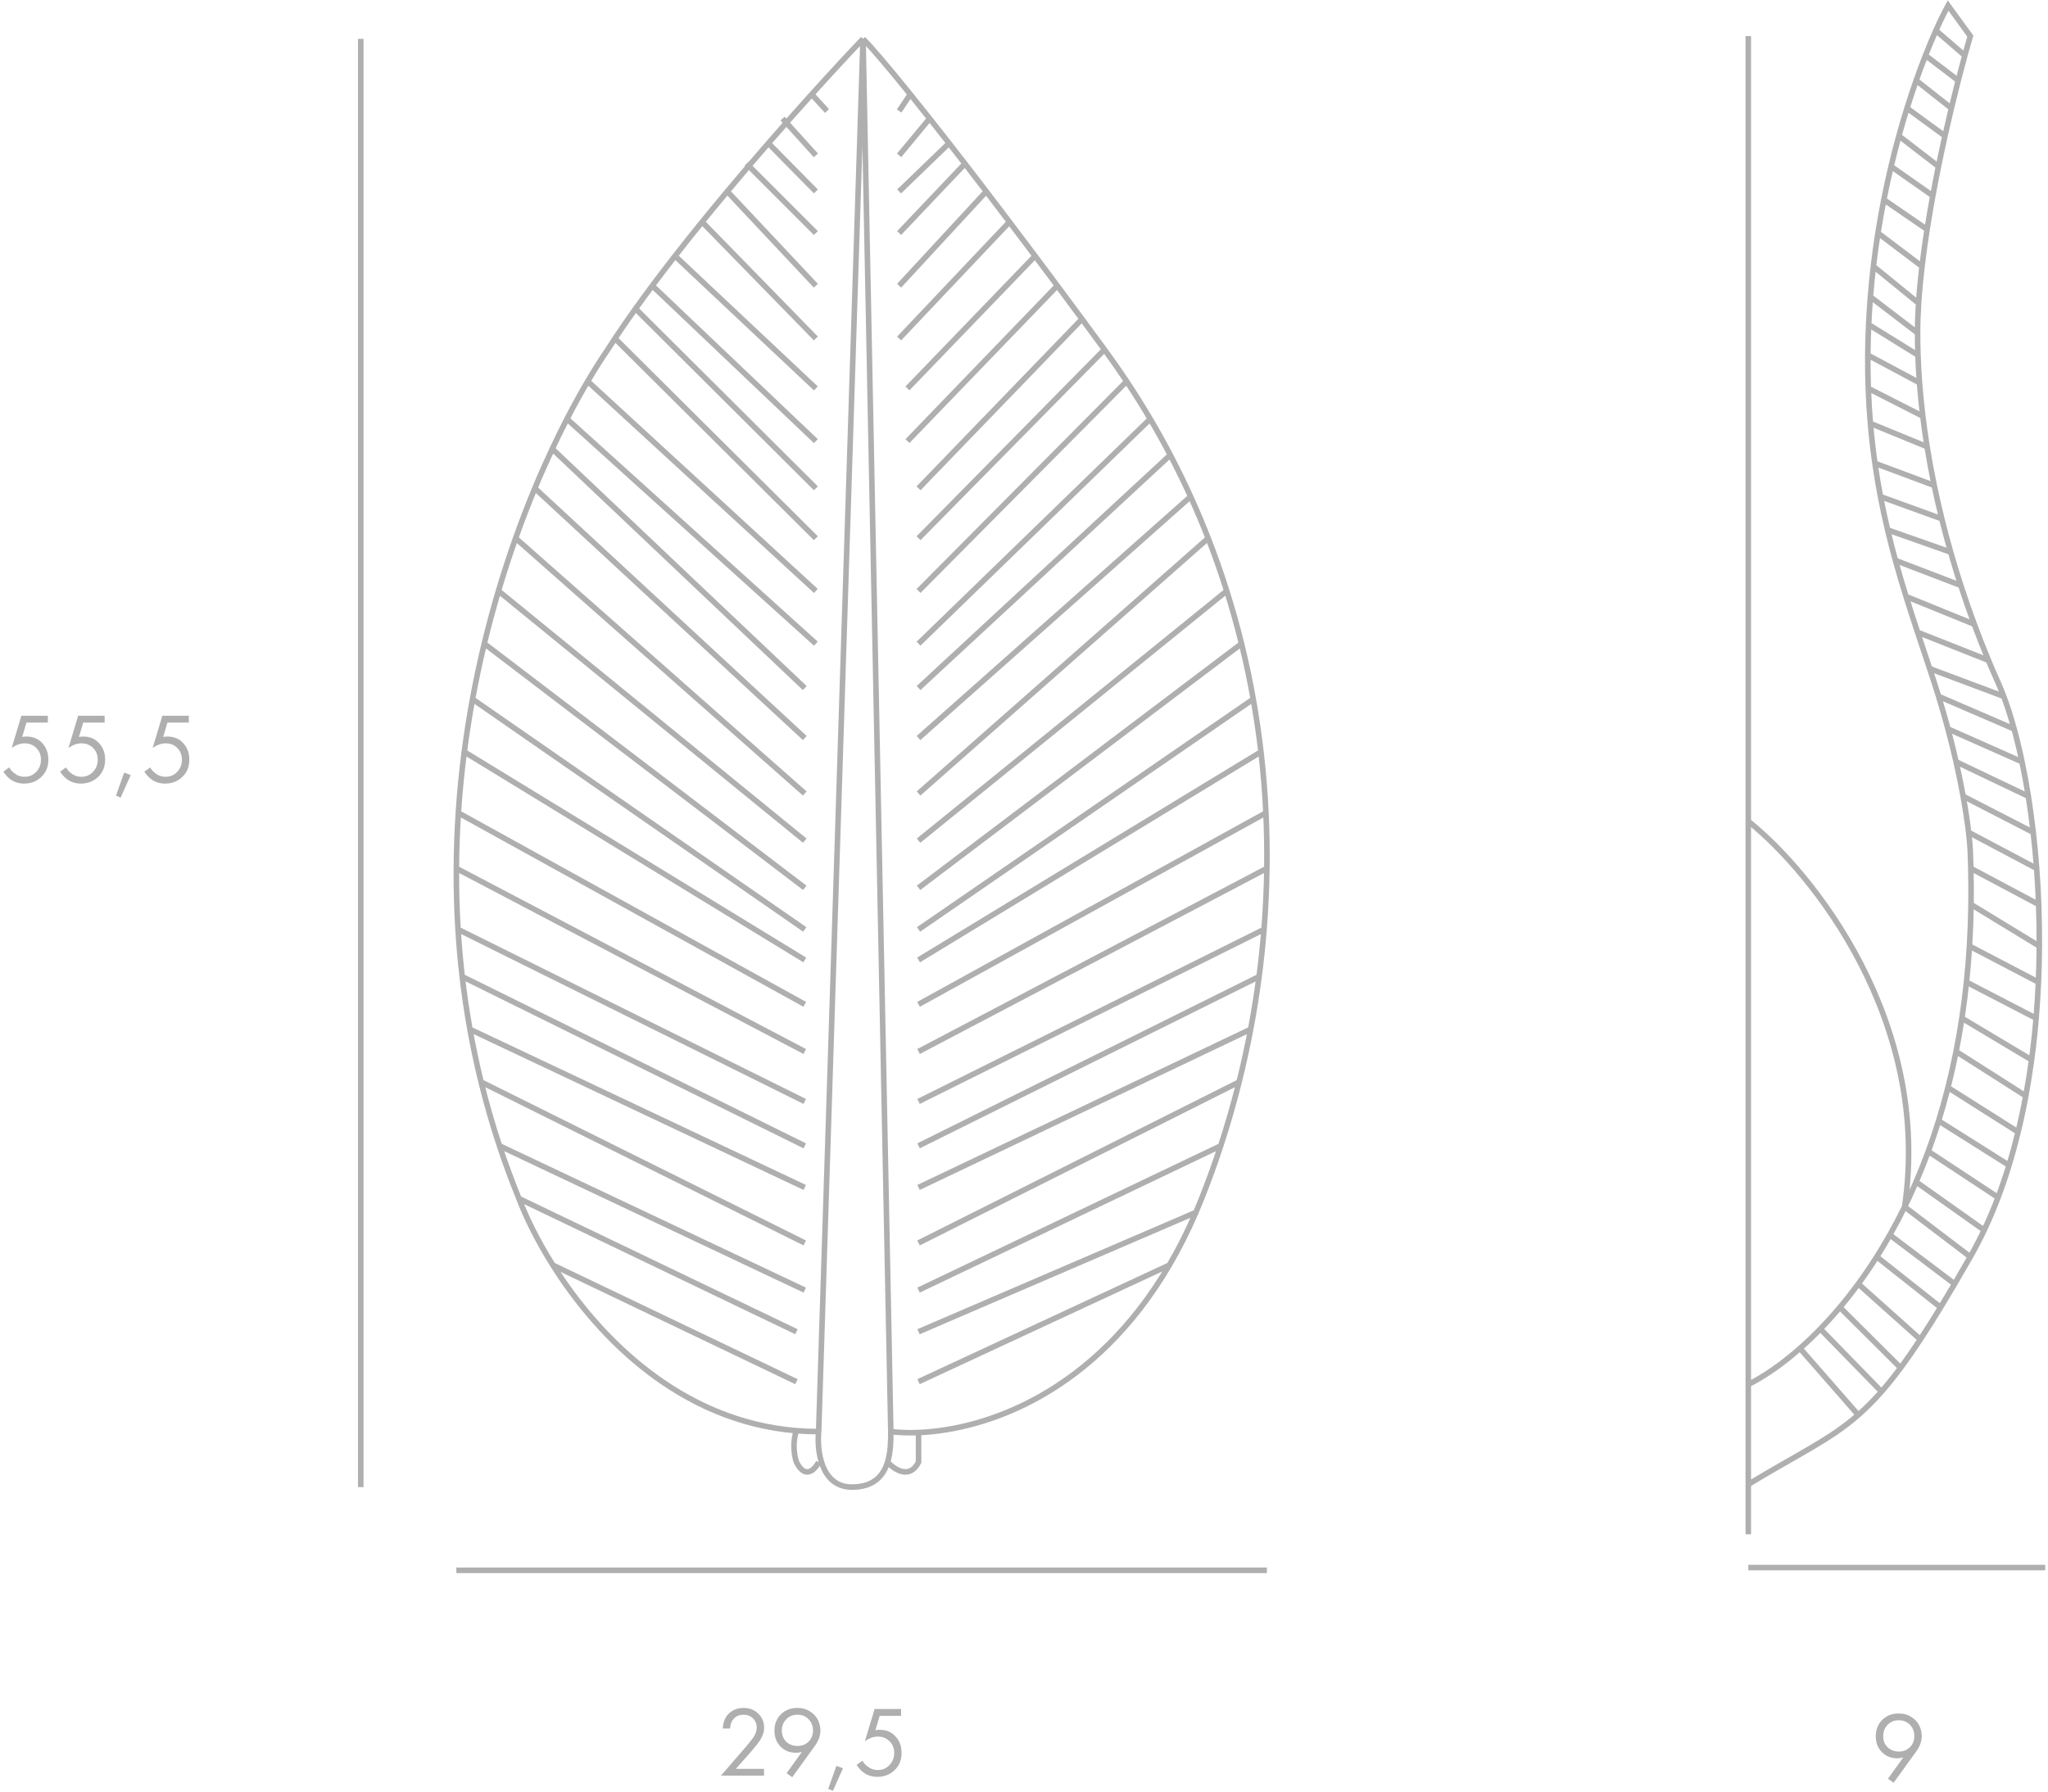 <svg width="369" height="323" viewBox="0 0 369 323" fill="none" xmlns="http://www.w3.org/2000/svg">
<path d="M160.5 258C160.5 259.526 160.5 261.621 159.92 263.5M160.5 258C161.961 258.175 163.644 258.244 165.5 258.169M160.5 258L155.5 7M199 63C200.386 64.889 201.719 66.797 203 68.725M199 63L165.5 97M199 63C197.614 61.111 196.264 59.278 194.951 57.5M155.5 7L147.5 258M155.5 7C156.688 8.188 159.427 11.318 164.015 17M155.5 7C153.054 9.565 149.86 13 146.25 17M93.5 216C94.788 219.381 96.83 223.578 99.615 228M93.5 216L143.5 240M93.5 216C92.209 212.83 91.043 209.662 89.995 206.5M147.5 258C147.167 261.333 147.9 268 153.5 268C157.449 268 159.17 265.932 159.92 263.5M147.5 258C146.142 258 144.809 257.944 143.5 257.836M159.92 263.5C161.114 264.833 163.9 266.7 165.5 263.5V258.169M165.5 258.169C177.632 257.681 197.17 251.06 210.681 228M147.5 263.5C146.833 264.833 145.1 266.7 143.5 263.5C143.167 262.557 142.7 260.105 143.5 257.836M143.5 257.836C122.573 256.111 107.848 241.072 99.615 228M165.5 249L210.681 228M210.681 228C212.38 225.1 213.983 221.94 215.465 218.5M165.5 240L215.465 218.5M215.465 218.5C215.817 217.683 216.162 216.849 216.5 216C217.738 212.889 218.886 209.72 219.941 206.5M165.5 232.5L219.941 206.5M219.941 206.5C221.175 202.732 222.282 198.894 223.254 195M165.5 224L223.254 195M223.254 195C224.036 191.868 224.731 188.699 225.336 185.5M165.5 214L225.336 185.5M225.336 185.5C225.93 182.361 226.437 179.192 226.854 176M165.5 206.5L226.854 176M226.854 176C227.223 173.183 227.521 170.349 227.747 167.5M165.5 198.5L227.747 167.5M227.747 167.5C228.037 163.853 228.209 160.184 228.258 156.5M165.5 189.5L228.258 156.5M228.258 156.5C228.303 153.176 228.248 149.841 228.09 146.5M165.5 181L228.09 146.5M228.09 146.5C227.917 142.837 227.62 139.167 227.196 135.5M165.5 173L227.196 135.5M227.196 135.5C226.828 132.33 226.366 129.162 225.805 126M165.5 167.5L225.805 126M225.805 126C225.212 122.657 224.508 119.321 223.692 116M165.5 160L223.692 116M223.692 116C222.91 112.818 222.024 109.65 221.031 106.5M165.5 151.5L221.031 106.5M221.031 106.5C220.026 103.312 218.912 100.144 217.686 97M165.5 143L217.686 97M217.686 97C216.704 94.483 215.65 91.982 214.523 89.5M165.5 133L214.523 89.5M214.523 89.5C213.378 86.979 212.157 84.478 210.859 82M165.5 124L210.859 82M210.859 82C209.714 79.815 208.51 77.648 207.244 75.5M165.5 116L207.244 75.5M207.244 75.5C205.899 73.218 204.485 70.959 203 68.725M165.5 106.5L203 68.725M165.5 88L194.951 57.5M194.951 57.5C193.418 55.424 191.935 53.422 190.5 51.493M163.5 79.5L190.5 51.493M190.5 51.493C189.122 49.64 187.789 47.855 186.5 46.134M163.5 70L186.5 46.134M186.5 46.134C184.893 43.989 183.354 41.945 181.883 40M162 61L181.883 40M181.883 40C180.424 38.071 179.031 36.239 177.702 34.5M162 51.493L177.702 34.5M177.702 34.5C176.356 32.739 175.076 31.073 173.861 29.5M162 42L173.861 29.5M173.861 29.5C172.864 28.21 171.911 26.983 171 25.815M162 34.5L171 25.815M171 25.815C169.755 24.22 168.589 22.737 167.5 21.361M162 28L167.5 21.361M167.5 21.361C166.237 19.766 165.076 18.315 164.015 17M162 20L164.015 17M143.5 249L99.615 228M145 232.5L89.995 206.5M89.995 206.5C88.722 202.655 87.623 198.819 86.685 195M145 224L86.685 195M86.685 195C85.905 191.82 85.237 188.651 84.673 185.5M145 214L84.673 185.5M84.673 185.5C84.103 182.314 83.64 179.146 83.277 176M145 198.5L82.526 167.5M82.526 167.5C82.698 170.313 82.947 173.147 83.277 176M82.526 167.5C82.298 163.792 82.202 160.123 82.224 156.5M145 206.5L83.277 176M145 189.5L82.224 156.5M82.224 156.5C82.244 153.124 82.367 149.788 82.582 146.5M145 181L82.582 146.5M82.582 146.5C82.826 142.769 83.188 139.099 83.652 135.5M145 173L83.652 135.5M83.652 135.5C84.068 132.274 84.566 129.105 85.136 126M145 167.5L85.136 126M85.136 126C85.762 122.586 86.474 119.249 87.256 116M145 160L87.256 116M87.256 116C88.041 112.742 88.896 109.573 89.808 106.5M145 151.5L89.808 106.5M89.808 106.5C90.781 103.218 91.818 100.048 92.901 97M145 143L92.901 97M92.901 97C94.014 93.866 95.175 90.862 96.363 88M145 133L96.363 88M96.363 88C97.392 85.522 98.442 83.151 99.5 80.895M145 124L99.5 80.895M99.5 80.895C100.382 79.015 101.269 77.215 102.153 75.5M147 116L102.153 75.5M102.153 75.5C103.409 73.066 104.66 70.803 105.885 68.725M147 106.5L105.885 68.725M105.885 68.725C107.124 66.622 108.337 64.709 109.5 63C109.92 62.342 110.354 61.675 110.801 61M147 97L110.801 61M110.801 61C111.953 59.262 113.192 57.469 114.5 55.638M147 88L114.5 55.638M114.5 55.638C115.474 54.275 116.486 52.891 117.529 51.493M147 79.5L117.529 51.493M117.529 51.493C118.848 49.725 120.217 47.934 121.62 46.134M147 70L121.62 46.134M121.62 46.134C123.211 44.093 124.846 42.042 126.503 40M147 61L126.503 40M126.503 40C128.001 38.154 129.517 36.315 131.034 34.5M147 51.493L131.034 34.5M131.034 34.5C133.524 31.52 136.017 28.603 138.441 25.815M147 42L134.5 29.5M147 34.5L138.441 25.815M138.441 25.815C141.166 22.681 143.804 19.711 146.25 17M147 28L141 21.361M149 20L146.25 17M82.224 283H228.258M65 268V7" stroke="#AFAFAF"/>
<path d="M315 6.5V148M315 276.5V267.5M315 282.5H368.5M315 249.5V267.5M315 249.5V148M315 249.5C317.714 248.143 320.92 245.995 324.318 243M337 53.5C336.865 55.201 336.761 56.867 336.685 58.5M337 53.5L345.5 60M337 53.5C337.148 51.639 337.329 49.804 337.54 48M345.5 60C345.5 61.326 345.524 62.66 345.571 64M345.5 60C345.5 58.298 345.565 56.504 345.685 54.642M355 226.5C354.014 228.226 353.072 229.852 352.171 231.384M355 226.5L343.166 217.5M355 226.5C355.887 224.947 356.72 223.342 357.5 221.692M315 267.5C324.169 261.95 329.612 259.544 334.813 255M315 148C326.444 157.167 348.099 183.9 343.166 217.5M343.166 217.5C342.303 219.261 341.412 220.947 340.5 222.56M343.166 217.5C343.877 216.05 344.568 214.551 345.237 213M324.318 243L334.813 255M324.318 243C325.521 241.94 326.747 240.774 327.984 239.5M334.813 255C336.204 253.785 337.577 252.417 339 250.795M327.984 239.5L339 250.795M327.984 239.5C329.15 238.299 330.326 237.001 331.5 235.605M339 250.795C340.107 249.533 341.244 248.117 342.442 246.5M331.5 235.605L342.442 246.5M331.5 235.605C332.609 234.287 333.717 232.88 334.813 231.384M342.442 246.5C343.566 244.984 344.743 243.29 346 241.38M334.813 231.384L346 241.38M334.813 231.384C335.937 229.851 337.05 228.224 338.142 226.5M346 241.38C347.143 239.644 348.352 237.729 349.646 235.605M338.142 226.5L349.646 235.605M338.142 226.5C338.941 225.238 339.728 223.926 340.5 222.56M349.646 235.605C350.453 234.282 351.293 232.877 352.171 231.384M340.5 222.56L352.171 231.384M345.237 213L357.5 221.692M345.237 213C345.999 211.233 346.731 209.4 347.429 207.5M357.5 221.692C358.402 219.783 359.235 217.813 360 215.792M347.429 207.5L360 215.792M347.429 207.5C348.08 205.726 348.702 203.892 349.288 202M360 215.792C360.716 213.903 361.373 211.969 361.974 210M349.288 202L361.974 210M349.288 202C349.888 200.063 350.452 198.063 350.975 196M361.974 210C362.575 208.033 363.121 206.03 363.614 204M350.975 196L363.614 204M350.975 196C351.508 193.899 351.998 191.733 352.44 189.5M363.614 204C364.133 201.861 364.594 199.691 365 197.5M352.44 189.5L365 197.5M352.44 189.5C352.826 187.551 353.176 185.551 353.486 183.5M365 197.5C365.399 195.35 365.744 193.18 366.039 191M353.486 183.5L366.039 191M353.486 183.5C353.805 181.388 354.082 179.221 354.314 177M366.039 191C366.376 188.509 366.648 186.005 366.86 183.5M354.314 177L366.86 183.5M354.314 177C354.535 174.883 354.714 172.717 354.849 170.5M366.86 183.5C367.043 181.33 367.18 179.161 367.275 177M354.849 170.5L367.275 177M354.849 170.5C354.997 168.061 355.091 165.562 355.128 163M367.275 177C367.371 174.821 367.423 172.652 367.436 170.5M355.128 163L367.436 170.5M355.128 163C355.158 160.876 355.148 158.71 355.096 156.5M367.436 170.5C367.45 167.97 367.409 165.465 367.317 163M355.096 156.5C355.073 155.509 355.041 154.509 355 153.5C354.965 152.659 354.87 151.478 354.696 150M355.096 156.5L367.317 163M367.317 163C367.235 160.798 367.113 158.627 366.954 156.5M354.696 150L366.954 156.5M354.696 150C354.489 148.234 354.17 146.043 353.71 143.5M366.954 156.5C366.788 154.283 366.582 152.112 366.34 150M353.71 143.5L366.34 150M353.71 143.5C353.369 141.613 352.949 139.531 352.44 137.286M366.34 150C366.084 147.763 365.788 145.591 365.456 143.5M352.44 137.286L365.456 143.5M352.44 137.286C352.016 135.421 351.53 133.442 350.975 131.367M365.456 143.5C365.113 141.338 364.731 139.261 364.317 137.286M350.975 131.367L364.317 137.286M350.975 131.367C350.472 129.484 349.911 127.523 349.288 125.495M364.317 137.286C363.879 135.193 363.403 133.213 362.897 131.367M349.288 125.495C349.036 124.674 348.773 123.842 348.5 123C348.23 122.169 347.957 121.336 347.681 120.5M349.288 125.495L362.897 131.367M362.897 131.367C362.31 129.221 361.681 127.254 361.021 125.495M347.681 120.5L361.021 125.495M347.681 120.5C346.967 118.341 346.233 116.162 345.5 113.945M361.021 125.495C360.688 124.609 360.347 123.776 360 123C359.412 121.685 358.836 120.351 358.272 119M345.5 113.945L358.272 119M345.5 113.945C344.802 111.835 344.105 109.692 343.424 107.5M358.272 119C357.386 116.873 356.532 114.704 355.716 112.5M343.424 107.5L355.716 112.5M343.424 107.5C342.766 105.383 342.125 103.221 341.514 101M355.716 112.5C354.864 110.202 354.052 107.865 353.286 105.5M341.514 101L353.286 105.5M341.514 101C341.021 99.207 340.549 97.376 340.104 95.5M353.286 105.5C352.645 103.519 352.035 101.517 351.46 99.5M340.104 95.5L351.46 99.5M340.104 95.5C339.642 93.551 339.211 91.554 338.819 89.5M351.46 99.5C350.894 97.513 350.361 95.511 349.866 93.5M338.819 89.5L349.866 93.5M338.819 89.5C338.448 87.553 338.111 85.555 337.818 83.5M349.866 93.5C349.373 91.502 348.917 89.495 348.5 87.482M337.818 83.5L348.5 87.482M337.818 83.5C337.487 81.181 337.211 78.789 337 76.314M348.5 87.482C348.018 85.159 347.589 82.829 347.216 80.5M337 76.314L347.216 80.5M337 76.314C336.826 74.268 336.696 72.165 336.618 70M347.216 80.5C346.922 78.665 346.663 76.83 346.442 75M336.618 70L346.442 75M336.618 70C336.547 68.052 336.518 66.053 336.534 64M346.442 75C346.197 72.985 345.998 70.975 345.847 68.976M336.534 64L345.847 68.976M336.534 64C336.549 62.209 336.598 60.376 336.685 58.5M345.847 68.976C345.721 67.309 345.629 65.65 345.571 64M336.685 58.5L345.571 64M337.54 48L345.685 54.642M337.54 48C337.778 45.96 338.054 43.958 338.361 42M345.685 54.642C345.823 52.505 346.033 50.278 346.301 48M338.361 42L346.301 48M338.361 42C338.683 39.951 339.039 37.949 339.423 36M346.301 48C346.558 45.819 346.867 43.59 347.216 41.347M339.423 36L347.216 41.347M339.423 36C339.829 33.938 340.265 31.936 340.724 30M347.216 41.347C347.531 39.326 347.877 37.294 348.247 35.275M340.724 30L348.247 35.275M340.724 30C341.175 28.101 341.647 26.266 342.132 24.5M348.247 35.275C348.571 33.501 348.913 31.737 349.266 30M342.132 24.5L349.266 30M342.132 24.5C342.61 22.764 343.101 21.095 343.597 19.5M349.266 30C349.646 28.129 350.039 26.289 350.437 24.5M343.597 19.5L350.437 24.5M343.597 19.5C344.145 17.741 344.7 16.072 345.252 14.5M350.437 24.5C350.819 22.78 351.206 21.107 351.589 19.5M345.252 14.5L351.589 19.5M345.252 14.5C345.815 12.896 346.375 11.393 346.922 10M351.589 19.5C352.007 17.748 352.422 16.073 352.824 14.5M346.922 10L352.824 14.5M346.922 10C347.574 8.339 348.206 6.834 348.802 5.5M352.824 14.5C353.237 12.885 353.637 11.376 354.013 10M348.802 5.5C349.621 3.665 350.369 2.152 351 1L355 6.5C354.697 7.536 354.365 8.71 354.013 10M348.802 5.5L354.013 10" stroke="#AFAFAF"/>
<path d="M8.622 128.994V130.218H4.77L3.996 132.81C4.2 132.762 4.452 132.738 4.752 132.738C5.94 132.738 6.894 133.134 7.614 133.926C8.346 134.718 8.712 135.708 8.712 136.896C8.712 138.192 8.286 139.236 7.434 140.028C6.594 140.82 5.562 141.216 4.338 141.216C3.306 141.216 2.412 140.904 1.656 140.28C1.224 139.908 0.876 139.5 0.612 139.056L1.674 138.3C1.854 138.66 2.124 138.984 2.484 139.272C3.072 139.752 3.72 139.992 4.428 139.992C5.268 139.992 5.97 139.692 6.534 139.092C7.098 138.492 7.38 137.766 7.38 136.914C7.38 136.05 7.098 135.342 6.534 134.79C5.982 134.238 5.28 133.962 4.428 133.962C3.672 133.962 2.898 134.238 2.106 134.79L3.852 128.994H8.622ZM18.852 128.994V130.218H15.001L14.226 132.81C14.431 132.762 14.682 132.738 14.982 132.738C16.171 132.738 17.125 133.134 17.845 133.926C18.576 134.718 18.942 135.708 18.942 136.896C18.942 138.192 18.517 139.236 17.665 140.028C16.825 140.82 15.793 141.216 14.569 141.216C13.537 141.216 12.643 140.904 11.886 140.28C11.454 139.908 11.107 139.5 10.842 139.056L11.905 138.3C12.085 138.66 12.354 138.984 12.714 139.272C13.303 139.752 13.95 139.992 14.659 139.992C15.498 139.992 16.201 139.692 16.765 139.092C17.328 138.492 17.61 137.766 17.61 136.914C17.61 136.05 17.328 135.342 16.765 134.79C16.212 134.238 15.511 133.962 14.659 133.962C13.902 133.962 13.129 134.238 12.336 134.79L14.082 128.994H18.852ZM20.893 143.394L22.369 139.236L23.557 139.668L21.739 143.736L20.893 143.394ZM34.022 128.994V130.218H30.17L29.396 132.81C29.6 132.762 29.852 132.738 30.152 132.738C31.34 132.738 32.294 133.134 33.014 133.926C33.746 134.718 34.112 135.708 34.112 136.896C34.112 138.192 33.686 139.236 32.834 140.028C31.994 140.82 30.962 141.216 29.738 141.216C28.706 141.216 27.812 140.904 27.056 140.28C26.624 139.908 26.276 139.5 26.012 139.056L27.074 138.3C27.254 138.66 27.524 138.984 27.884 139.272C28.472 139.752 29.12 139.992 29.828 139.992C30.668 139.992 31.37 139.692 31.934 139.092C32.498 138.492 32.78 137.766 32.78 136.914C32.78 136.05 32.498 135.342 31.934 134.79C31.382 134.238 30.68 133.962 29.828 133.962C29.072 133.962 28.298 134.238 27.506 134.79L29.252 128.994H34.022Z" fill="#AFAFAF"/>
<path d="M137.658 320H129.9L134.274 314.942C135.018 314.066 135.486 313.484 135.678 313.196C136.122 312.56 136.344 311.948 136.344 311.36C136.344 310.676 136.122 310.118 135.678 309.686C135.234 309.242 134.658 309.02 133.95 309.02C133.086 309.02 132.42 309.374 131.952 310.082C131.7 310.466 131.568 310.94 131.556 311.504H130.224C130.272 310.484 130.572 309.656 131.124 309.02C131.844 308.204 132.792 307.796 133.968 307.796C135.036 307.796 135.918 308.138 136.614 308.822C137.322 309.494 137.676 310.346 137.676 311.378C137.676 312.182 137.358 313.04 136.722 313.952C136.398 314.396 135.852 315.062 135.084 315.95L132.582 318.776H137.658V320ZM142.739 320.288L141.731 319.55L144.485 315.716C144.137 315.824 143.783 315.878 143.423 315.878C142.283 315.878 141.347 315.5 140.615 314.744C139.895 313.988 139.535 313.046 139.535 311.918C139.535 310.718 139.919 309.734 140.687 308.966C141.467 308.186 142.457 307.796 143.657 307.796C144.545 307.796 145.313 308.012 145.961 308.444C146.621 308.864 147.095 309.38 147.383 309.992C147.671 310.592 147.814 311.222 147.814 311.882C147.814 312.806 147.485 313.724 146.825 314.636L142.739 320.288ZM143.675 309.02C142.859 309.02 142.187 309.296 141.659 309.848C141.131 310.388 140.867 311.066 140.867 311.882C140.867 312.686 141.131 313.352 141.659 313.88C142.199 314.396 142.877 314.654 143.693 314.654C144.509 314.654 145.175 314.39 145.691 313.862C146.219 313.334 146.483 312.674 146.483 311.882C146.483 311.066 146.219 310.388 145.691 309.848C145.175 309.296 144.503 309.02 143.675 309.02ZM149.225 322.394L150.701 318.236L151.889 318.668L150.071 322.736L149.225 322.394ZM162.354 307.994V309.218H158.502L157.728 311.81C157.932 311.762 158.184 311.738 158.484 311.738C159.672 311.738 160.626 312.134 161.346 312.926C162.078 313.718 162.444 314.708 162.444 315.896C162.444 317.192 162.018 318.236 161.166 319.028C160.326 319.82 159.294 320.216 158.07 320.216C157.038 320.216 156.144 319.904 155.388 319.28C154.956 318.908 154.608 318.5 154.344 318.056L155.406 317.3C155.586 317.66 155.856 317.984 156.216 318.272C156.804 318.752 157.452 318.992 158.16 318.992C159 318.992 159.702 318.692 160.266 318.092C160.83 317.492 161.112 316.766 161.112 315.914C161.112 315.05 160.83 314.342 160.266 313.79C159.714 313.238 159.012 312.962 158.16 312.962C157.404 312.962 156.63 313.238 155.838 313.79L157.584 307.994H162.354Z" fill="#AFAFAF"/>
<path d="M341.176 321.288L340.168 320.55L342.922 316.716C342.574 316.824 342.22 316.878 341.86 316.878C340.72 316.878 339.784 316.5 339.052 315.744C338.332 314.988 337.972 314.046 337.972 312.918C337.972 311.718 338.356 310.734 339.124 309.966C339.904 309.186 340.894 308.796 342.094 308.796C342.982 308.796 343.75 309.012 344.398 309.444C345.058 309.864 345.532 310.38 345.82 310.992C346.108 311.592 346.252 312.222 346.252 312.882C346.252 313.806 345.922 314.724 345.262 315.636L341.176 321.288ZM342.112 310.02C341.296 310.02 340.624 310.296 340.096 310.848C339.568 311.388 339.304 312.066 339.304 312.882C339.304 313.686 339.568 314.352 340.096 314.88C340.636 315.396 341.314 315.654 342.13 315.654C342.946 315.654 343.612 315.39 344.128 314.862C344.656 314.334 344.92 313.674 344.92 312.882C344.92 312.066 344.656 311.388 344.128 310.848C343.612 310.296 342.94 310.02 342.112 310.02Z" fill="#AFAFAF"/>
</svg>
